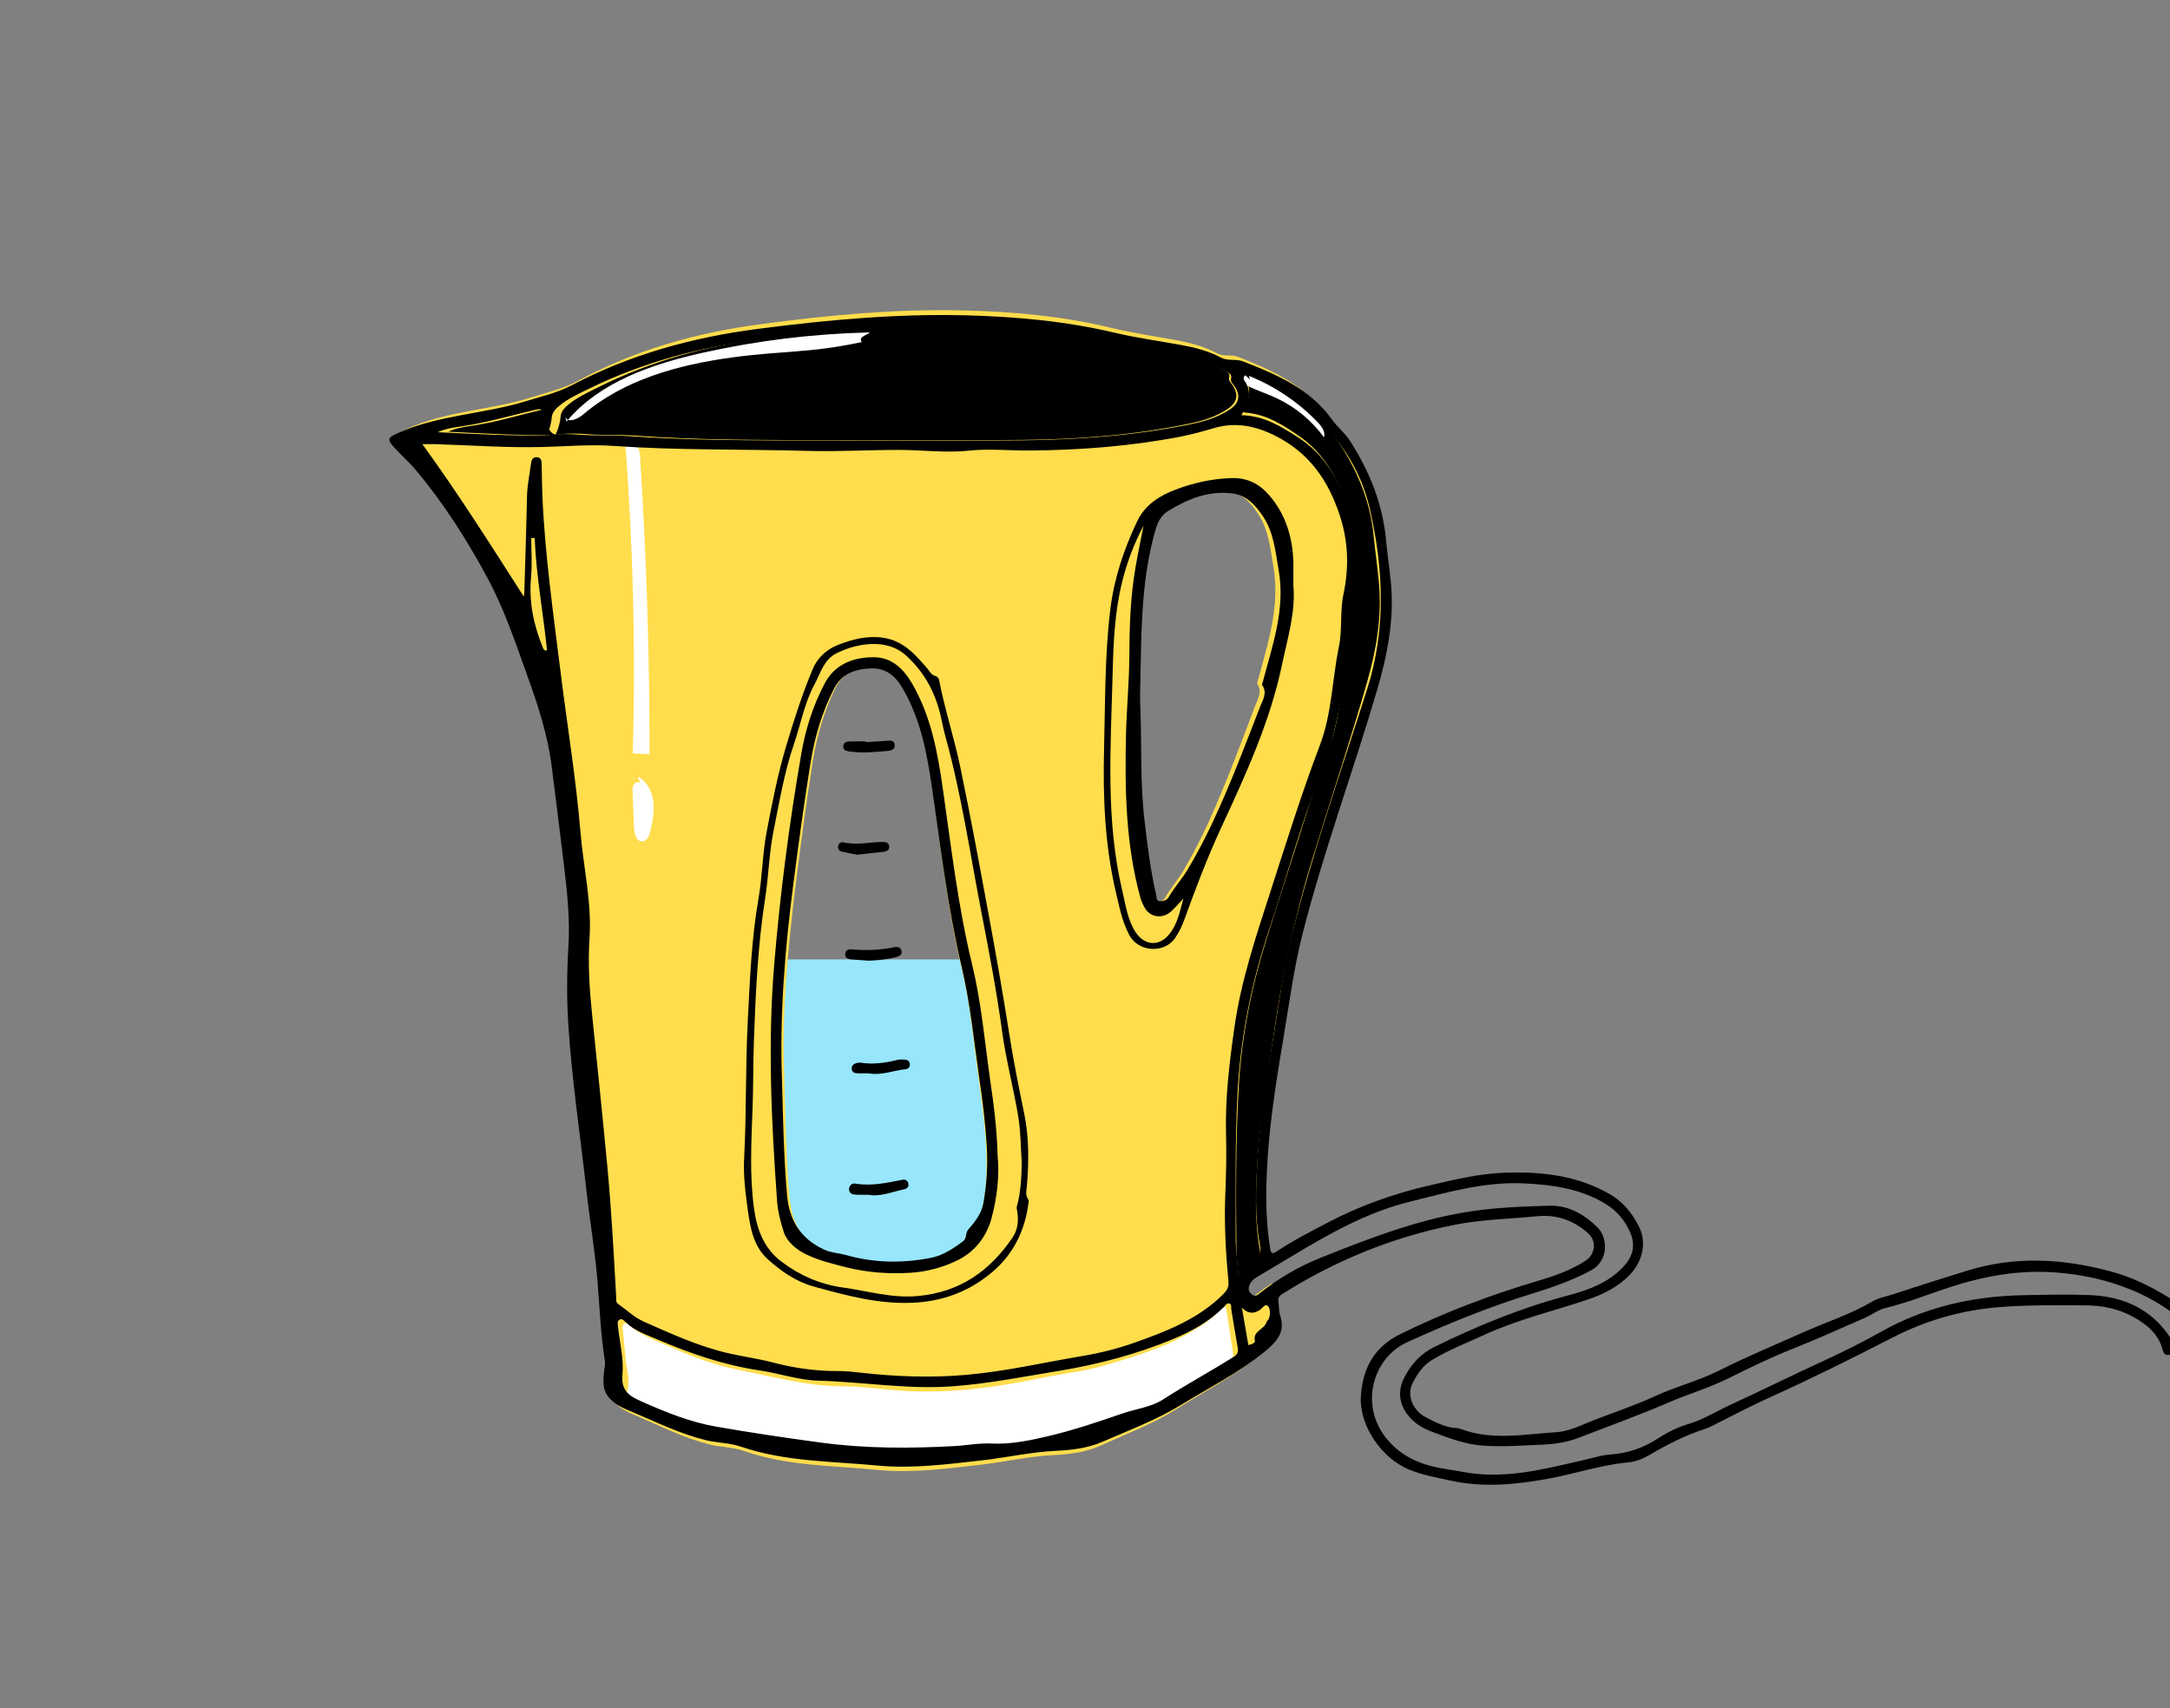 <?xml version="1.0" encoding="utf-8"?>
<!-- Generator: Adobe Illustrator 23.0.2, SVG Export Plug-In . SVG Version: 6.00 Build 0)  -->
<svg version="1.1" id="line" xmlns="http://www.w3.org/2000/svg" xmlns:xlink="http://www.w3.org/1999/xlink" x="0px" y="0px"
	 viewBox="0 0 288 226.77" style="enable-background:new 0 0 288 226.77;" xml:space="preserve">
<rect x="0" y="0" width="288" height="226.77" fill="#808080" stroke="none"/>
<style type="text/css">
	.st0{fill:#FF3A5B;}
	.st1{fill:#50E3C2;}
	.st2{fill:#FF8438;}
	.st3{fill:#FFDD4C;}
	.st4{fill:#FFFFFF;}
	.st5{fill:#925F36;}
	.st6{fill:#422918;}
	.st7{fill:#007EFF;}
	.st8{fill:#9C9B9B;}
	.st9{fill:#C6C6C5;}
	.st10{fill:#D9D9D9;}
	.st11{fill:#6F6F6E;}
	.st12{fill:#ECECEC;}
	.st13{fill:#97E6FC;}
	.st14{fill:#B1B1B1;}
	.st15{fill:#1D1D1B;}
	.st16{fill:#FFFFFF;stroke:#1D1D1B;stroke-width:0.5;stroke-miterlimit:10;}
	.st17{fill:none;stroke:#FFFFFF;stroke-linecap:round;stroke-linejoin:round;stroke-miterlimit:10;}
	.st18{fill:#A0ECD2;}
	.st19{fill:#C4F5FB;}
	.st20{fill:none;stroke:#FFFFFF;stroke-width:0.876;stroke-linecap:round;stroke-linejoin:round;stroke-miterlimit:10;}
	.st21{fill:none;}
	.st22{fill:#575756;}
	.st23{fill:#FFFFFF;stroke:#1D1D1B;stroke-width:0.915;stroke-miterlimit:10;}
	.st24{fill:#9B5416;}
	.st25{fill:#868686;}
</style>
<g>
	<g>
		<path class="st23" d="M162.7,173.47c-0.45,0.05-0.63,0.3-0.83,0.51c-1.09,1.16-2.41,1.99-3.77,2.8c-3.59,2.14-7.54,3.28-11.5,4.46
			c-2.75,0.82-5.6,1.09-8.39,1.67c-5.77,1.21-11.59,2.01-17.53,1.75c-2.96-0.13-5.9-0.63-8.85-0.64c-4.78-0.02-9.32-1.29-13.94-2.22
			c-2.87-0.58-5.62-1.55-8.3-2.75c-2.06-0.93-4.25-1.58-6.01-3.09c-0.18-0.16-0.39-0.41-0.66-0.3c-0.33,0.13-0.29,0.48-0.26,0.77
			c0.13,1.38,0.27,2.77,0.4,4.15c0.12,1.2,0.53,2.47,0.28,3.58c-0.27,1.22,0.36,1.45,1.09,1.82c0.46,0.23,0.92,0.44,1.38,0.66
			c3.1,1.52,6.31,2.77,9.7,3.38c4.57,0.81,9.16,1.52,13.75,2.14c5.74,0.77,11.51,0.79,17.28,0.46c1.79-0.1,3.56-0.43,5.36-0.36
			c2.4,0.09,4.77-0.37,7.03-1c3.2-0.89,6.38-1.87,9.52-2.96c2.54-0.88,5.21-1.45,7.43-3.13c1.34-1.01,2.71-1.99,4.26-2.68
			c1.11-0.5,2.06-1.24,3.07-1.9c0.3-0.19,0.52-0.38,0.46-0.78C163.37,177.7,163.04,175.58,162.7,173.47z"/>
		<rect x="88.98" y="127.35" class="st13" width="57.1" height="45.02"/>
		<path class="st3" d="M183.69,77.12c-0.17-1.93-0.46-3.85-0.64-5.78c-0.44-4.89-2.17-9.3-4.77-13.4c-0.64-1.01-1.61-1.8-2.3-2.78
			c-2.88-4.12-7.2-6.03-11.66-7.79c-0.91-0.36-1.89,0.01-2.77-0.46c-1.66-0.89-3.46-1.38-5.3-1.73c-2.91-0.54-5.85-0.95-8.73-1.65
			c-6.4-1.56-12.92-2.15-19.47-2.32c-9.13-0.23-18.19,0.62-27.24,1.84c-8.46,1.13-16.55,3.41-24.06,7.48
			c-1.96,1.06-4.05,1.52-6.11,2.18c-5.5,1.76-11.43,1.79-16.75,4.28c-1.19,0.56-1.4,0.79-0.53,1.79c0.94,1.07,2.01,2.03,2.91,3.13
			c3.66,4.45,6.67,9.34,9.35,14.42c2.19,4.15,3.65,8.61,5.19,13.03c1.39,3.97,2.68,7.97,3.2,12.16c0.55,4.43,1.08,8.86,1.61,13.29
			c0.43,3.6,0.8,7.21,0.59,10.83c-0.21,3.47-0.23,6.94-0.02,10.4c0.46,7.42,1.56,14.77,2.35,22.15c0.43,4.03,1.12,8.05,1.45,12.09
			c0.29,3.61,0.43,7.23,0.97,10.81c0.08,0.54,0,1.05-0.1,1.6c-0.18,1-0.18,2.06,0.41,3c0.77,1.23,2.04,1.73,3.28,2.27
			c3.15,1.36,6.2,2.91,9.57,3.76c1.53,0.39,3.12,0.35,4.61,0.87c5.75,2.02,11.81,1.93,17.75,2.52c4.54,0.45,9.12-0.17,13.67-0.69
			c3.23-0.37,6.4-1.12,9.67-1.28c2.12-0.11,4.29-0.36,6.31-1.28c3.38-1.55,6.85-2.83,10.04-4.85c3.64-2.3,7.49-4.25,10.82-7.03
			c1.54-1.28,2.92-2.6,2.17-4.91c-0.19-0.58-0.13-1.23-0.23-1.85c-0.08-0.5,0.08-0.79,0.51-1.07c0.11-0.07,0.23-0.14,0.35-0.21
			c-0.38-0.5-0.71-1.04-0.99-1.61c-0.79,0.53-1.57,1.09-2.32,1.69c-0.35,0.28-0.67,0.58-1.13,0.13c-0.41-0.4-0.42-0.8-0.19-1.29
			c0.21-0.46,0.56-0.75,0.98-1c0.68-0.41,1.36-0.82,2.04-1.24c-0.19-0.76-0.28-1.55-0.26-2.34c-0.66-4.04-0.63-8.09-0.38-12.16
			c0.34-5.63,1.27-11.2,2.17-16.75c0.72-4.47,1.31-8.97,2.41-13.38c2.73-10.98,6.58-21.62,9.7-32.48
			C183.2,86.77,184.13,82.05,183.69,77.12z M130.33,160.53c-0.28,1.15-1.06,2.11-1.77,3.07c-0.09,0.11-0.26,0.19-0.3,0.31
			c-0.68,2.44-2.79,3.02-4.81,3.49c-3.65,0.85-7.33,0.71-10.95-0.35c-0.94-0.28-1.94-0.29-2.86-0.73c-3.06-1.44-4.54-3.9-4.84-7.21
			c-0.47-5.21-0.55-10.44-0.75-17.96c-0.24-6.47,0.48-15.16,1.57-23.85c0.68-5.44,1.4-10.88,2.26-16.3c0.53-3.34,1.49-6.55,2.96-9.6
			c0.96-2,2.67-2.73,4.71-2.86c2.06-0.13,3.36,0.96,4.36,2.72c2.4,4.24,3.19,8.88,3.86,13.61c1.11,7.89,1.99,15.8,3.84,23.58
			c1.17,4.9,1.6,9.96,2.29,14.96c0.53,3.87,1.08,7.75,1.02,11.68C130.9,156.92,130.76,158.76,130.33,160.53z M166.97,90.25
			c-0.05,0.17-0.17,0.41-0.1,0.52c0.69,1.05,0.07,1.99-0.28,2.9c-1.97,5.19-3.89,10.41-6.2,15.47c-1,2.19-2.11,4.35-3.33,6.42
			c-0.73,1.24-1.71,2.35-2.43,3.61c-0.26,0.46-0.73,0.53-1.14,0.53c-0.47,0-0.42-0.54-0.49-0.85c-0.72-3.59-1.16-7.21-1.57-10.84
			c-0.55-4.78-0.42-9.57-0.44-14.35c-0.03-7.37-0.1-14.77,1.49-22.06c0.61-2.79,1.97-4.58,4.71-5.47c1.46-0.47,2.84-1.18,4.37-0.99
			c2.64-0.34,4.18,1.19,5.43,3.09c1.39,2.11,1.59,4.56,2.02,6.99C169.91,80.47,168.29,85.33,166.97,90.25z"/>
		<path d="M73.72,57.72c1.44-0.22,2.88-0.2,4.34-0.08c2,0.16,4.03,0.03,6.03,0.17c8.55,0.62,17.12,0.6,25.67,0.6
			c8.63,0,17.25,0.07,25.88-0.02c7.41-0.07,14.76-0.61,22.02-2.12c1.85-0.38,3.71-0.92,5.3-2.01c1.35-0.92,1.45-2.05,0.46-3.36
			c-0.19-0.24-0.37-0.47-0.29-0.79c0.14-0.53-0.22-0.71-0.59-0.9c-1.95-1.05-3.99-1.8-6.17-2.21c-2.87-0.55-5.78-0.96-8.62-1.62
			c-7.32-1.7-14.73-2.26-22.21-2.31c-8.04-0.05-16,0.8-23.95,1.82c-7.75,1-15.2,3.02-22.21,6.52c-1.37,0.69-2.77,1.32-3.97,2.32
			c-0.53,0.44-0.98,0.95-1.02,1.63c-0.06,0.85-0.32,1.62-0.66,2.37c-0.84-0.36-1.11-0.96-0.83-1.83c0.09-0.27,0.02-0.6,0.12-0.86
			c0.3-0.81,0.04-0.92-0.73-0.74c-3.06,0.71-6.06,1.63-9.17,2.14c-1.22,0.2-2.48,0.32-3.63,0.86
			C64.24,57.53,68.98,57.84,73.72,57.72z"/>
		<path d="M164.4,169.81c0.7-0.51,0.97-1.08,1.53-1.32c1.2-0.53,1.49-1.43,1.26-2.68c-0.69-3.77-0.54-7.58-0.32-11.38
			c0.3-5.34,1.25-10.6,1.99-15.88c1.17-8.3,2.84-16.49,5.31-24.52c2.42-7.86,5.03-15.66,7.29-23.57c1.21-4.25,1.94-8.53,1.56-12.99
			c-0.19-2.15-0.51-4.28-0.72-6.43c-0.42-4.23-1.95-8.1-4.19-11.65c-1.38-2.18-3.22-4.06-4.98-5.96c-0.27-0.29-0.65-0.46-0.97-0.71
			c-1.88-1.44-4.01-2.38-6.18-3.26c-0.21-0.09-0.45-0.39-0.66-0.08c-0.16,0.22-0.33,0.49-0.11,0.8c1.06,1.54,0.51,2.98-0.33,4.43
			c0.17,0.06,0.29,0.15,0.43,0.16c2.75,0.2,4.98,1.65,7.14,3.14c2.93,2.02,4.7,4.88,5.92,8.21c1.35,3.68,2.15,7.35,1.4,11.26
			c-0.21,1.11-0.5,2.24-0.49,3.36c0.02,4.05-0.98,7.98-1.41,11.97c-0.25,2.26-0.71,4.49-1.54,6.61c-1.04,2.66-1.89,5.38-2.75,8.1
			c-1.85,5.89-3.8,11.76-5.62,17.66c-1.92,6.21-3.17,12.55-3.55,19.04c-0.42,7.23-0.39,14.47-0.31,21.71
			C164.1,167.09,164.28,168.35,164.4,169.81z"/>
		<path class="st4" d="M162.7,173.47c-0.45,0.05-0.63,0.3-0.83,0.51c-1.09,1.16-2.41,1.99-3.77,2.8c-3.59,2.14-7.54,3.28-11.5,4.46
			c-2.75,0.82-5.6,1.09-8.39,1.67c-5.77,1.21-11.59,2.01-17.53,1.75c-2.96-0.13-5.9-0.63-8.85-0.64c-4.78-0.02-9.32-1.29-13.94-2.22
			c-2.87-0.58-5.62-1.55-8.3-2.75c-2.06-0.93-4.25-1.58-6.01-3.09c-0.18-0.16-0.39-0.41-0.66-0.3c-0.33,0.13-0.29,0.48-0.26,0.77
			c0.13,1.38,0.27,2.77,0.4,4.15c0.12,1.2,0.53,2.47,0.28,3.58c-0.27,1.22,0.36,1.45,1.09,1.82c0.46,0.23,0.92,0.44,1.38,0.66
			c3.1,1.52,6.31,2.77,9.7,3.38c4.57,0.81,9.16,1.52,13.75,2.14c5.74,0.77,11.51,0.79,17.28,0.46c1.79-0.1,3.56-0.43,5.36-0.36
			c2.4,0.09,4.77-0.37,7.03-1c3.2-0.89,6.38-1.87,9.52-2.96c2.54-0.88,5.21-1.45,7.43-3.13c1.34-1.01,2.71-1.99,4.26-2.68
			c1.11-0.5,2.06-1.24,3.07-1.9c0.3-0.19,0.52-0.38,0.46-0.78C163.37,177.7,163.04,175.58,162.7,173.47z"/>
		<path class="st4" d="M82.94,58.25c1.08,13.88,1.43,27.83,1.04,41.75c0.74,0.04,1.48,0.08,2.22,0.11
			c0.02-13.26-0.41-26.52-1.27-39.75c-0.06-0.85-0.67-2.03-1.4-1.58"/>
		<path class="st4" d="M84.96,103.94c-0.23-0.24-0.66-0.1-0.84,0.18s-0.17,0.63-0.16,0.96c0.06,1.6,0.12,3.19,0.18,4.79
			c0.03,0.8,0.34,1.87,1.14,1.81c0.63-0.05,0.91-0.79,1.05-1.4c0.29-1.3,0.56-2.63,0.38-3.95c-0.18-1.32-0.87-2.64-2.06-3.23"/>
		<path class="st4" d="M75.19,55.95c4.41-5.28,11.37-7.63,18.09-9.13c7.18-1.6,14.51-2.5,21.85-2.69c1.11-0.03-1.54,0.5-0.74,1.27
			c-6.97,1.5-10.27,1.1-17.33,2.06c-7.06,0.97-14.26,2.94-19.68,7.57c-0.71,0.61-1.98,1.16-2.38,0.32"/>
		<path class="st4" d="M165.88,50.41c-0.25-0.31-0.54-0.64-0.93-0.7s-0.85,0.34-0.67,0.69c0.07,0.14,0.2,0.22,0.33,0.3
			c1.52,0.92,3.24,1.41,4.85,2.17c2.48,1.17,4.65,2.97,6.26,5.18c0.23-0.74-0.32-1.47-0.86-2.03c-2.56-2.65-5.68-4.76-9.11-6.13"/>
	</g>
	<g id="fqUje8_1_">
		<g>
			<path d="M288.74,174.58c-1.88-1.45-3.81-2.52-5.87-3.37c-3.17-1.31-6.44-2.02-9.91-2.3c-4.94-0.39-9.57,0.46-14.22,1.96
				c-2.81,0.91-5.56,2.05-8.45,2.73c-0.98,0.23-1.85,0.92-2.79,1.33c-3.25,1.42-6.48,2.88-9.78,4.19c-2.86,1.14-5.62,2.49-8.36,3.85
				c-2.57,1.27-5.31,2.07-7.93,3.2c-3.94,1.7-7.98,3.15-11.98,4.7c-1.43,0.55-2.94,0.8-4.47,0.87c-2.67,0.12-5.36,0.32-8.02,0.16
				c-2.4-0.14-4.68-1.02-6.92-1.86c-1.36-0.51-2.56-1.25-3.41-2.51c-1.03-1.53-1.04-3.12-0.27-4.66c0.88-1.74,2.18-3.19,4.02-4.09
				c5.69-2.79,11.53-5.19,17.69-6.82c2.73-0.72,5.38-1.68,7.38-3.81c1.2-1.28,1.65-2.73,0.97-4.4c-0.69-1.7-1.83-3.06-3.44-4.02
				c-3.28-1.96-6.95-2.47-10.68-2.65c-5.21-0.26-10.15,1.18-15.12,2.41c-5.7,1.41-10.71,4.23-15.65,7.21
				c-1.52,0.92-3.04,1.82-4.56,2.72c-0.42,0.25-0.81,0.51-1.04,0.95c-0.25,0.49-0.34,0.93,0.14,1.38c0.53,0.5,0.87,0.1,1.24-0.19
				c2.42-1.88,5.02-3.43,7.91-4.59c6.26-2.5,12.52-4.94,19.23-6.06c3.71-0.62,7.47-0.77,11.22-0.87c2.53-0.06,4.65,1.18,6.39,2.93
				c1.36,1.37,1.41,4.41-0.86,5.63c-2.57,1.39-5.27,2.32-8.04,3.17c-5.65,1.73-11.08,3.97-16.44,6.41
				c-4.69,2.13-6.55,8.92-2.09,13.46c2.03,2.07,4.52,2.94,7.3,3.36c0.99,0.15,1.97,0.34,2.96,0.5c5.29,0.8,10.33-0.57,15.39-1.72
				c1.16-0.26,2.3-0.64,3.48-0.72c2.33-0.15,4.42-0.91,6.34-2.16c1.24-0.81,2.58-1.46,4-1.89c2.01-0.59,3.76-1.72,5.64-2.58
				c4.1-1.88,8.13-3.89,12.23-5.77c2.64-1.21,5.26-2.53,7.8-3.95c5.8-3.24,12.06-4.65,18.67-4.79c2.94-0.06,5.88-0.13,8.81-0.02
				c4.07,0.15,7.62,1.5,10.18,4.8c0.55,0.71,1.03,1.43,0.98,2.36c-0.02,0.4-0.14,0.74-0.6,0.79c-0.46,0.05-0.67-0.24-0.77-0.63
				c-0.55-2.19-2.21-3.51-4.07-4.5c-1.86-1-3.96-1.44-6.12-1.45c-3.75-0.02-7.51-0.07-11.26,0.21c-5.07,0.38-9.82,1.71-14.35,4.03
				c-5.48,2.82-11,5.56-16.63,8.1c-2.19,0.99-4.31,2.12-6.47,3.19c-0.6,0.29-1.18,0.65-1.81,0.85c-2.63,0.84-5.06,2.09-7.42,3.48
				c-0.87,0.51-1.81,0.89-2.82,0.98c-3.68,0.34-7.18,1.56-10.79,2.2c-4.27,0.76-8.5,1.17-12.82,0.21c-1.85-0.41-3.7-0.72-5.46-1.45
				c-3.67-1.52-6.62-5.82-6.41-9.68c0.2-3.62,1.69-6.56,5.2-8.29c5.92-2.92,12.08-5.25,18.42-7.12c2.14-0.63,4.22-1.38,6.12-2.58
				c1.39-0.88,1.62-2.66,0.38-3.74c-1.92-1.68-4.09-2.48-6.74-2.22c-3.69,0.36-7.41,0.42-11.07,1.16
				c-8.19,1.64-15.73,4.74-22.74,9.16c-0.45,0.28-0.59,0.58-0.51,1.07c0.1,0.61,0.04,1.26,0.24,1.83c0.75,2.24-0.6,3.55-2.13,4.8
				c-3.38,2.76-7.28,4.72-10.99,6.99c-3.31,2.04-6.89,3.36-10.41,4.9c-2.02,0.89-4.19,1.13-6.31,1.23
				c-3.33,0.16-6.54,0.91-9.83,1.27c-4.58,0.51-9.19,1.12-13.77,0.68c-6.07-0.58-12.27-0.5-18.15-2.51
				c-1.51-0.52-3.13-0.48-4.69-0.87c-3.38-0.83-6.45-2.36-9.62-3.69c-1.26-0.53-2.54-1.02-3.38-2.2c-0.66-0.93-0.57-1.99-0.49-2.98
				c0.05-0.55,0.22-1.1,0.13-1.68c-0.56-3.56-0.69-7.15-0.99-10.73c-0.33-4.01-1.03-7.99-1.47-11.99
				c-0.81-7.32-1.93-14.62-2.39-21.97c-0.22-3.44-0.19-6.88,0.02-10.32c0.22-3.56-0.16-7.11-0.58-10.64
				c-0.54-4.43-1.08-8.86-1.65-13.29c-0.53-4.16-1.84-8.13-3.26-12.07c-1.56-4.35-3.03-8.74-5.23-12.83
				c-2.73-5.08-5.82-9.95-9.56-14.4c-0.89-1.06-1.96-1.98-2.89-3.02c-0.95-1.06-0.76-1.27,0.5-1.84c5.41-2.45,11.43-2.52,17.02-4.25
				c2.06-0.64,4.14-1.09,6.1-2.12c7.67-4.05,15.92-6.33,24.55-7.46c9.19-1.2,18.4-2.05,27.67-1.82c6.66,0.17,13.27,0.76,19.78,2.3
				c2.95,0.7,5.98,1.11,8.98,1.66c1.8,0.33,3.56,0.79,5.17,1.65c0.93,0.5,1.96,0.13,2.92,0.5c4.52,1.75,8.91,3.65,11.83,7.74
				c0.7,0.98,1.69,1.76,2.34,2.76c2.63,4.07,4.39,8.45,4.83,13.29c0.17,1.88,0.46,3.74,0.64,5.62c0.46,4.94-0.49,9.65-1.88,14.37
				c-3.17,10.77-7.08,21.33-9.85,32.22c-1.1,4.31-1.69,8.7-2.41,13.06c-0.91,5.48-1.84,10.96-2.21,16.51
				c-0.27,4.06-0.34,8.12,0.32,12.16c0.11,0.68,0.26,0.81,0.86,0.42c2.19-1.45,4.51-2.64,6.84-3.86c4.26-2.23,8.73-3.82,13.42-4.9
				c3.22-0.74,6.44-1.54,9.75-1.68c4.95-0.2,9.8,0.29,14.2,2.83c1.8,1.04,3.01,2.55,3.9,4.36c1.08,2.2,0.37,4.66-1.21,6.32
				c-1.61,1.68-3.63,2.66-5.77,3.37c-4.57,1.52-9.27,2.64-13.66,4.67c-2.31,1.07-4.71,1.98-6.89,3.32c-1.18,0.73-1.91,1.85-2.51,3
				c-0.84,1.59-0.04,3.64,1.68,4.55c1.31,0.69,2.62,1.39,4.16,1.47c0.15,0.01,0.3,0.03,0.44,0.08c4.2,1.61,8.49,0.73,12.76,0.46
				c1.51-0.1,2.88-0.73,4.24-1.29c2.98-1.21,6.06-2.19,8.98-3.54c2.72-1.25,5.66-1.98,8.35-3.33c3.73-1.87,7.59-3.49,11.41-5.18
				c3-1.33,6.16-2.34,9-4.02c0.84-0.5,1.81-0.64,2.72-0.94c3.27-1.09,6.55-2.12,9.84-3.14c6.39-1.98,12.73-1.61,19.09,0.11
				c2.64,0.71,5.07,1.87,7.38,3.28C288.88,172.86,288.87,172.88,288.74,174.58z M72.56,57.78c1.47-0.21,2.92-0.2,4.41-0.08
				c2.03,0.16,4.09,0.03,6.13,0.17c8.68,0.61,17.39,0.6,26.07,0.59c8.76,0,17.53,0.07,26.29-0.01c7.53-0.07,14.99-0.61,22.37-2.1
				c1.88-0.38,3.77-0.92,5.38-1.99c1.37-0.91,1.47-2.04,0.46-3.33c-0.19-0.24-0.37-0.47-0.29-0.78c0.14-0.53-0.23-0.7-0.6-0.9
				c-1.98-1.04-4.05-1.78-6.27-2.19c-2.92-0.54-5.87-0.95-8.76-1.61c-7.44-1.69-14.96-2.24-22.57-2.29
				c-8.17-0.05-16.25,0.79-24.33,1.81c-7.88,0.99-15.44,2.99-22.56,6.47c-1.4,0.68-2.82,1.31-4.03,2.3
				c-0.54,0.44-0.99,0.94-1.04,1.61c-0.06,0.85-0.32,1.61-0.67,2.35c-0.85-0.36-1.13-0.95-0.84-1.82c0.09-0.27,0.02-0.59,0.12-0.86
				c0.3-0.8,0.04-0.91-0.74-0.73c-3.1,0.71-6.16,1.62-9.31,2.12c-1.24,0.2-2.52,0.31-3.69,0.86C62.92,57.58,67.74,57.9,72.56,57.78z
				 M69.52,79.2c0.03-0.26,0.07-0.43,0.07-0.6c0.13-4.28,0.26-8.56,0.36-12.84c0.03-1.42,0.35-2.81,0.52-4.21
				c0.06-0.44,0.21-0.91,0.8-0.86c0.6,0.05,0.61,0.54,0.62,0.99c0.03,1.34,0.03,2.69,0.09,4.03c0.33,7.91,1.46,15.74,2.43,23.59
				c0.87,7.02,2.03,14,2.62,21.06c0.39,4.73,1.53,9.4,1.21,14.18c-0.23,3.42,0,6.82,0.35,10.21c0.68,6.68,1.38,13.36,2.01,20.04
				c0.55,5.78,0.85,11.58,1.18,17.38c0.02,0.31-0.1,0.65,0.25,0.9c1.11,0.78,2.13,1.78,3.35,2.33c3.67,1.63,7.33,3.31,11.31,4.23
				c1.95,0.45,3.94,0.71,5.88,1.22c2.85,0.75,5.75,1.16,8.7,1.14c1.01-0.01,2,0.11,3,0.22c4.66,0.52,9.32,0.7,14.01,0.28
				c5.2-0.46,10.26-1.64,15.38-2.5c2.33-0.39,4.66-0.97,6.89-1.76c4.25-1.51,8.48-3.13,11.76-6.41c0.52-0.52,0.8-0.94,0.73-1.67
				c-0.36-3.87-0.58-7.74-0.42-11.63c0.11-2.61,0.17-5.23,0.1-7.84c-0.14-4.81,0.44-9.57,1.11-14.31
				c0.86-6.06,2.79-11.87,4.67-17.68c2.14-6.6,4.19-13.24,6.66-19.74c1.62-4.24,1.64-8.76,2.54-13.13c0.47-2.29,0.12-4.65,0.6-6.93
				c0.74-3.51,0.67-6.89-0.46-10.39c-1.52-4.7-4.06-8.39-8.63-10.68c-2.56-1.28-5.19-1.82-7.96-1.03c-1.53,0.44-3.05,0.88-4.62,1.18
				c-6.59,1.26-13.24,1.78-19.94,1.83c-2.71,0.02-5.42-0.27-8.13,0.02c-3.04,0.32-6.09-0.09-9.13-0.1
				c-4.05-0.01-8.1,0.24-12.15,0.13c-8.62-0.24-17.24-0.06-25.85-0.66c-3.12-0.22-6.23,0.06-9.35,0.14
				c-4.83,0.13-9.66-0.24-14.48-0.38c-0.54-0.01-1.08,0-1.55,0C60.82,65.52,65.12,72.31,69.52,79.2z M131.64,191.61
				c2.55,0.12,5.05-0.41,7.48-0.98c3.35-0.79,6.63-1.9,9.88-3.02c1.78-0.61,3.75-0.82,5.34-1.84c3.07-1.97,6.28-3.72,9.37-5.65
				c0.54-0.34,0.66-0.68,0.56-1.24c-0.3-1.68-0.57-3.36-0.85-5.05c-0.05-0.28,0.07-0.68-0.22-0.8c-0.37-0.15-0.57,0.26-0.78,0.47
				c-1.91,1.9-4.24,3.21-6.69,4.23c-4.83,2-9.86,3.35-15.05,4.21c-4.69,0.77-9.34,1.7-14.09,2.06c-6.04,0.47-12.01-0.57-18.02-0.74
				c-2.66-0.08-5.17-0.98-7.77-1.36c-4.71-0.7-9.14-2.22-13.46-4.07c-1.48-0.64-3.07-1.14-4.27-2.3c-0.21-0.2-0.49-0.57-0.84-0.37
				c-0.37,0.21-0.23,0.65-0.2,1c0.22,2.09,0.77,4.21,0.58,6.27c-0.2,2.16,0.86,2.86,2.54,3.6c3.19,1.41,6.42,2.73,9.86,3.33
				c4.64,0.81,9.3,1.5,13.97,2.13c5.87,0.79,11.77,0.78,17.67,0.46C128.31,191.86,129.96,191.52,131.64,191.61z M164.75,55.11
				c3.02,0.06,5.31,1.52,7.57,2.97c3.45,2.22,5.33,5.53,6.59,9.28c0.9,2.68,1.7,5.36,1.3,8.2c-0.42,3.02-0.6,6.06-1,9.07
				c-0.82,6.2-1.68,12.38-4.02,18.34c-2.61,6.66-4.47,13.6-6.74,20.39c-2.38,7.15-3.85,14.48-4.22,21.97
				c-0.32,6.34-0.22,12.69-0.23,19.04c0,1.56,0.24,3.13,0.38,4.85c0.63-0.53,1.01-1,1.52-1.25c1.23-0.6,1.55-1.47,1.31-2.77
				c-0.7-3.67-0.54-7.37-0.34-11.07c0.32-5.77,1.31-11.47,2.24-17.16c0.69-4.22,1.26-8.47,2.29-12.64
				c2.76-11.12,6.58-21.92,10.04-32.83c2.53-7.95,2.18-15.75,0.44-23.63c-0.96-4.37-3.07-8.29-6.32-11.55
				c-1.16-1.16-2.13-2.47-3.54-3.42c-1.92-1.3-4-2.2-6.11-3.1c-0.19-0.08-0.4-0.32-0.59-0.09c-0.17,0.21-0.39,0.48-0.17,0.79
				C166.24,52.06,165.76,53.49,164.75,55.11z M70.96,71.41c-0.15,0.01-0.3,0.02-0.45,0.02c0,1.73,0.13,3.48-0.03,5.2
				c-0.31,3.29,0.36,6.39,1.6,9.41c0.06,0.14,0.13,0.35,0.52,0.29C72.1,81.35,71.16,76.42,70.96,71.41z M165.68,178.53
				c0.44-0.04,0.92-0.33,0.88-0.49c-0.37-1.36,1.23-1.55,1.51-2.51c0.06-0.2,0.29-0.35,0.35-0.55c0.18-0.57,0.2-1.28-0.18-1.65
				c-0.33-0.31-0.7,0.32-1.04,0.55c-0.8,0.53-1.58,0.53-2.38-0.31C165.12,175.34,165.4,176.94,165.68,178.53z"/>
			<path d="M171.65,77.63c0.33,3.62-0.76,7.02-1.48,10.5c-1.59,7.65-4.84,14.7-8.09,21.72c-1.86,4.01-3.4,8.1-4.9,12.23
				c-0.31,0.85-0.7,1.66-1.22,2.43c-1.41,2.07-4.89,1.91-6.1-0.43c-0.95-1.82-1.31-3.75-1.77-5.69c-1.46-6.24-1.72-12.57-1.56-18.92
				c0.16-6.2,0.08-12.41,0.83-18.57c0.5-4.1,1.79-7.99,3.58-11.73c1.04-2.18,2.98-3.39,5.13-4.2c2.31-0.87,4.72-1.41,7.26-1.51
				c2.21-0.09,3.83,0.78,5.13,2.29c2.21,2.56,3.11,5.64,3.2,8.96C171.67,75.67,171.65,76.65,171.65,77.63z M151.31,92.25
				c0,0.25-0.01,0.51,0,0.76c0.26,5.36-0.04,10.74,0.61,16.08c0.39,3.24,0.78,6.49,1.52,9.68c0.07,0.32,0.02,0.85,0.49,0.85
				c0.41,0,0.89-0.07,1.16-0.52c0.73-1.26,1.72-2.35,2.47-3.58c1.24-2.06,2.36-4.2,3.38-6.37c2.35-5.01,4.3-10.19,6.3-15.34
				c0.35-0.9,0.99-1.83,0.28-2.87c-0.07-0.1,0.05-0.34,0.1-0.52c1.29-4.85,3-9.62,2.07-14.81c-0.43-2.44-0.63-4.91-2.05-7.04
				c-0.97-1.45-2.13-2.8-4-3.06c-3.18-0.44-5.99,0.71-8.61,2.32c-0.87,0.53-1.35,1.4-1.64,2.39c-0.79,2.7-1.26,5.46-1.54,8.23
				C151.39,83.03,151.43,87.64,151.31,92.25z M157.06,119.26c-0.28,0.31-0.56,0.62-0.85,0.93c-0.3,0.32-0.6,0.65-0.94,0.92
				c-1.07,0.85-2.57,0.63-3.28-0.51c-0.28-0.46-0.51-0.97-0.65-1.49c-1.95-7.09-2.06-14.34-1.9-21.59
				c0.08-3.44,0.42-6.87,0.44-10.32c0.02-3.99,0.14-7.97,0.83-11.92c0.32-1.84,0.7-3.67,1.06-5.52c-1.24,2.36-2.18,4.82-2.82,7.39
				c-1.03,4.12-1.19,8.33-1.29,12.52c-0.24,9.59-0.95,19.21,1.32,28.7c0.44,1.84,0.66,3.71,1.73,5.35c1.18,1.8,3.11,1.97,4.48,0.28
				C156.29,122.64,156.6,120.94,157.06,119.26z"/>
			<path d="M98.77,153.55c0.31-6.05,0.16-12.12,0.48-18.16c0.28-5.39,0.49-10.79,1.42-16.13c0.51-2.92,0.52-5.93,1.08-8.84
				c0.73-3.84,1.48-7.7,2.61-11.46c1.03-3.44,2.12-6.86,3.51-10.17c0.61-1.45,1.81-2.57,3.26-3.15c1.95-0.78,4.01-1.32,6.18-0.97
				c2.64,0.42,4.22,2.27,5.8,4.11c0.3,0.36,0.48,0.8,1.01,0.94c0.23,0.06,0.45,0.23,0.51,0.53c0.75,3.87,1.99,7.63,2.8,11.49
				c1.38,6.6,2.6,13.24,3.82,19.87c0.96,5.2,1.88,10.41,2.7,15.64c0.55,3.56,1.28,7.12,2,10.66c0.62,3.05,0.6,6.2,0.36,9.32
				c-0.05,0.67-0.3,1.36,0.17,2c0.06,0.07,0.05,0.21,0.04,0.31c-0.45,3.67-1.93,6.85-4.82,9.3c-2.83,2.4-6.11,3.75-9.88,4.04
				c-4.81,0.37-9.37-0.88-13.89-2.13c-2.27-0.63-4.28-2.01-6.04-3.61c-1.89-1.72-2.29-4.09-2.63-6.42
				C98.94,158.34,98.62,155.96,98.77,153.55z M135.61,154.43c-0.14-2.06-0.13-4.15-0.46-6.18c-0.62-3.75-1.61-7.44-2.13-11.2
				c-0.73-5.36-1.74-10.67-2.77-15.97c-1.5-7.76-2.64-15.59-4.75-23.23c-0.19-0.7-0.36-1.4-0.5-2.11c-0.67-3.38-2.08-6.31-4.76-8.74
				c-2.62-2.38-6.68-1.57-9.25-0.27c-1.68,0.85-2.09,2.64-2.89,4.11c-1.35,2.49-1.82,5.28-2.73,7.93
				c-1.29,3.76-1.93,7.68-2.71,11.55c-0.59,2.91-0.64,5.91-1.1,8.85c-0.98,6.25-1.27,12.55-1.5,18.86
				c-0.11,3.01-0.07,6.02-0.18,9.03c-0.16,4.49-0.42,8.98,0.21,13.47c0.39,2.78,1.37,5.24,3.63,6.94c2.36,1.78,5.06,3,8.09,3.42
				c3.33,0.46,6.54,1.46,10.01,1.14c5.63-0.52,9.59-3.37,12.58-7.79c0.69-1.02,0.81-2.24,0.6-3.47c-0.03-0.21-0.1-0.44-0.05-0.63
				C135.49,158.27,135.55,156.36,135.61,154.43z"/>
			<path d="M132.4,153.39c0.27,2.56-0.06,5.55-0.81,8.34c-0.6,2.22-2.05,4.33-4.42,5.51c-1.99,0.99-4.11,1.56-6.3,1.7
				c-2.89,0.18-5.78-0.02-8.62-0.74c-1.8-0.46-3.58-0.89-5.26-1.7c-1.37-0.66-2.58-1.75-2.96-2.93c-0.42-1.31-0.8-2.75-0.9-4.2
				c-0.75-10.43-1.25-20.87-0.38-31.32c0.78-9.41,2-18.77,3.61-28.07c0.56-3.22,1.55-6.34,3.1-9.28c1.38-2.6,3.85-3.46,6.5-3.46
				c2.33-0.01,3.95,1.5,5.11,3.52c2.5,4.34,3.37,9.08,4.06,13.92c1.12,7.79,2.01,15.61,3.88,23.3c1.22,5.01,1.67,10.17,2.39,15.28
				C131.87,146.48,132.31,149.72,132.4,153.39z M103.78,143.2c0.14,5.15,0.23,10.3,0.68,15.44c0.29,3.33,1.79,5.8,4.95,7.24
				c0.93,0.43,1.95,0.44,2.91,0.72c3.72,1.05,7.46,1.1,11.24,0.36c1.62-0.32,2.9-1.21,4.2-2.15c0.62-0.45,0.32-1.11,0.75-1.61
				c0.9-1.03,1.76-2.12,2.01-3.52c0.44-2.51,0.6-5.04,0.44-7.59c-0.18-3.01-0.55-6-0.99-8.97c-0.71-4.92-1.19-9.9-2.33-14.73
				c-1.84-7.8-2.78-15.72-3.92-23.61c-0.67-4.65-1.49-9.23-3.91-13.39c-0.99-1.7-2.28-2.77-4.33-2.67c-2.03,0.1-3.79,0.74-4.77,2.66
				c-1.58,3.07-2.56,6.34-3.11,9.72c-0.87,5.37-1.6,10.77-2.3,16.17C104.19,125.88,103.47,134.51,103.78,143.2z"/>
			<path d="M115.27,158.59c-0.63,0-1.15,0.02-1.66-0.01c-0.42-0.02-0.86-0.12-0.92-0.61c-0.08-0.54,0.37-0.94,0.78-0.87
				c2.17,0.38,4.25-0.1,6.34-0.51c0.37-0.07,0.74,0.17,0.76,0.62c0.02,0.39-0.25,0.59-0.61,0.66
				C118.37,158.2,116.84,158.89,115.27,158.59z"/>
			<path d="M115.24,142.47c-0.4,0-0.91,0.01-1.43,0c-0.4-0.01-0.75-0.14-0.77-0.61c-0.02-0.44,0.27-0.65,0.65-0.76
				c0.17-0.05,0.37-0.07,0.55-0.04c1.64,0.25,3.24,0.04,4.84-0.37c0.35-0.09,0.74-0.06,1.1-0.03c0.31,0.03,0.55,0.24,0.57,0.57
				c0.03,0.38-0.19,0.66-0.56,0.69C118.58,142.08,117.03,142.79,115.24,142.47z"/>
			<path d="M115.35,127.52c-0.81-0.06-1.63-0.1-2.44-0.18c-0.4-0.04-0.74-0.22-0.74-0.66c0-0.51,0.39-0.71,0.83-0.67
				c1.93,0.19,3.84,0.1,5.75-0.29c0.37-0.08,0.78,0.03,0.89,0.47c0.13,0.51-0.24,0.72-0.66,0.84
				C117.8,127.35,116.58,127.46,115.35,127.52z"/>
			<path d="M114.92,98.51c0.92-0.06,1.85-0.11,2.77-0.18c0.46-0.04,0.96-0.09,1.05,0.49c0.09,0.55-0.35,0.8-0.81,0.84
				c-1.77,0.16-3.54,0.35-5.32,0.07c-0.41-0.06-0.72-0.23-0.69-0.69c0.03-0.46,0.39-0.6,0.78-0.62c0.74-0.03,1.48-0.01,2.22-0.01
				C114.92,98.46,114.92,98.48,114.92,98.51z"/>
			<path d="M113.76,113.45c-0.57-0.11-1.3-0.24-2.01-0.4c-0.36-0.08-0.57-0.33-0.52-0.71c0.06-0.4,0.38-0.61,0.71-0.53
				c1.77,0.42,3.52-0.06,5.28-0.05c0.39,0,0.75,0.13,0.79,0.59c0.04,0.53-0.35,0.67-0.78,0.72
				C116.13,113.19,115.03,113.31,113.76,113.45z"/>
		</g>
	</g>
</g>
</svg>
